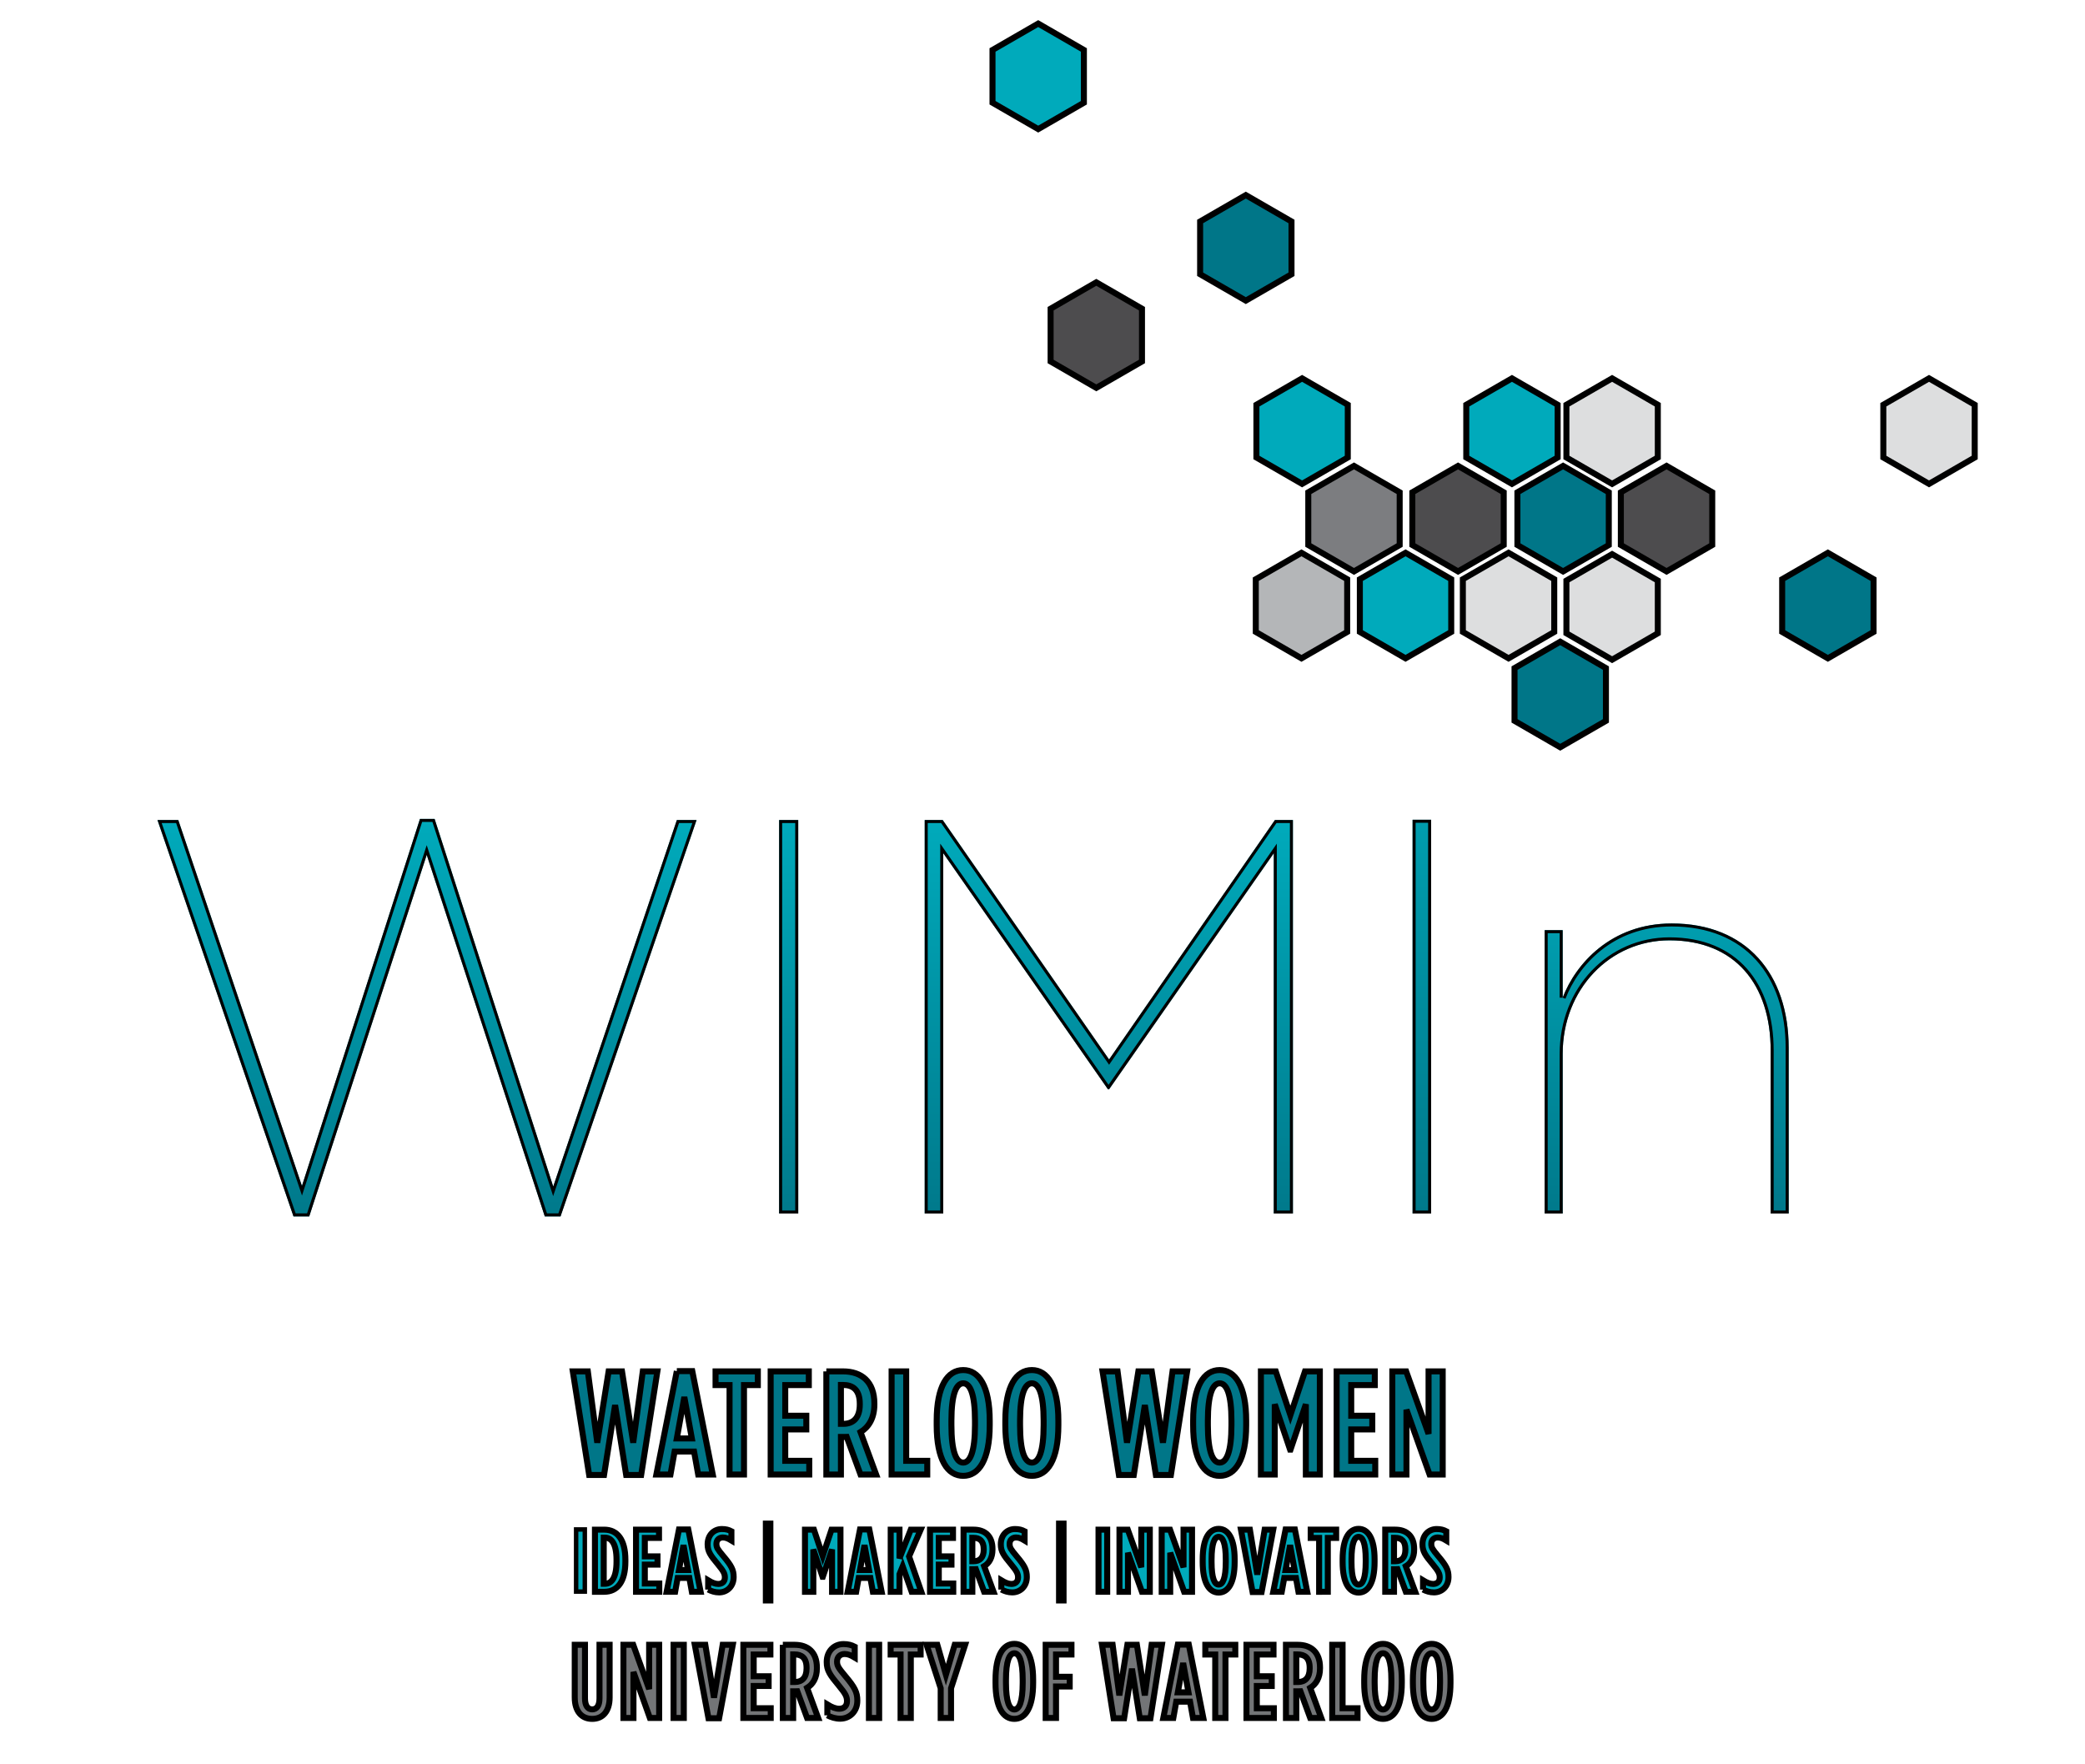 <?xml version="1.0" encoding="UTF-8" standalone="no"?>
<!-- Created with Inkscape (http://www.inkscape.org/) -->

<svg
   xmlns:dc="http://purl.org/dc/elements/1.1/"
   xmlns:cc="http://creativecommons.org/ns#"
   xmlns:rdf="http://www.w3.org/1999/02/22-rdf-syntax-ns#"
   xmlns:svg="http://www.w3.org/2000/svg"
   xmlns="http://www.w3.org/2000/svg"
   xmlns:sodipodi="http://sodipodi.sourceforge.net/DTD/sodipodi-0.dtd"
   xmlns:inkscape="http://www.inkscape.org/namespaces/inkscape"
   id="svg2"
   version="1.1"
   inkscape:version="0.48.4 r9939"
   width="585"
   height="495"
   xml:space="preserve"
   sodipodi:docname="wwimin_logo.svg"><defs
     id="defs6"><clipPath
       clipPathUnits="userSpaceOnUse"
       id="clipPath18"><path
         d="M 0,396 468,396 468,0 0,0 0,396 z"
         id="path20" /></clipPath><clipPath
       clipPathUnits="userSpaceOnUse"
       id="clipPath160"><path
         d="m 126.346,214.309 -19.668,-61.17 -20.607,60.98 -3.467,0 22.666,-66.039 2.625,0 19.576,60.234 19.674,-60.234 2.625,0 22.666,66.039 -3.281,0 -20.604,-61.075 -19.767,61.265 -2.438,0 z"
         id="path162" /></clipPath><linearGradient
       x1="0"
       y1="0"
       x2="1"
       y2="0"
       gradientUnits="userSpaceOnUse"
       gradientTransform="matrix(-3e-6,-69.305,-69.305,3e-6,127.52,213.845)"
       spreadMethod="pad"
       id="linearGradient168"><stop
         style="stop-opacity:1;stop-color:#00aabb"
         offset="0"
         id="stop170" /><stop
         style="stop-opacity:1;stop-color:#007688"
         offset="1"
         id="stop172" /></linearGradient><clipPath
       clipPathUnits="userSpaceOnUse"
       id="clipPath180"><path
         d="m 186.197,148.549 3.182,0 0,65.57 -3.182,0 0,-65.57 z"
         id="path182" /></clipPath><linearGradient
       x1="0"
       y1="0"
       x2="1"
       y2="0"
       gradientUnits="userSpaceOnUse"
       gradientTransform="matrix(-3e-6,-69.304,-69.304,3e-6,187.789,213.845)"
       spreadMethod="pad"
       id="linearGradient188"><stop
         style="stop-opacity:1;stop-color:#00aabb"
         offset="0"
         id="stop190" /><stop
         style="stop-opacity:1;stop-color:#007688"
         offset="1"
         id="stop192" /></linearGradient><clipPath
       clipPathUnits="userSpaceOnUse"
       id="clipPath200"><path
         d="m 268.811,214.119 -27.633,-39.904 -27.726,39.904 -2.996,0 0,-65.57 3.088,0 0,60.046 27.449,-39.343 0.185,0 27.451,39.343 0,-60.046 3.18,0 0,65.57 -2.998,0 z"
         id="path202" /></clipPath><linearGradient
       x1="0"
       y1="0"
       x2="1"
       y2="0"
       gradientUnits="userSpaceOnUse"
       gradientTransform="matrix(-3e-6,-69.304,-69.304,3e-6,241.132,213.845)"
       spreadMethod="pad"
       id="linearGradient208"><stop
         style="stop-opacity:1;stop-color:#00aabb"
         offset="0"
         id="stop210" /><stop
         style="stop-opacity:1;stop-color:#007688"
         offset="1"
         id="stop212" /></linearGradient><clipPath
       clipPathUnits="userSpaceOnUse"
       id="clipPath220"><path
         d="m 291.755,148.549 3.088,0 0,65.617 -3.088,0 0,-65.617 z"
         id="path222" /></clipPath><linearGradient
       x1="0"
       y1="0"
       x2="1"
       y2="0"
       gradientUnits="userSpaceOnUse"
       gradientTransform="matrix(-4.2e-6,-96.323,-96.323,4.2e-6,293.298,239.3)"
       spreadMethod="pad"
       id="linearGradient228"><stop
         style="stop-opacity:1;stop-color:#00aabb"
         offset="0"
         id="stop230" /><stop
         style="stop-opacity:1;stop-color:#007688"
         offset="1"
         id="stop232" /></linearGradient><clipPath
       clipPathUnits="userSpaceOnUse"
       id="clipPath240"><path
         d="m 316.762,184.522 0,11.241 -2.996,0 0,-47.214 2.996,0 0,26.604 c 0,10.771 7.869,18.921 17.801,18.921 l 0,0 c 10.959,0 16.861,-7.401 16.861,-18.359 l 0,0 0,-27.166 2.996,0 0,27.637 c 0,12.269 -7.025,20.698 -19.484,20.698 l 0,0 c -10.117,0 -16.016,-6.744 -18.174,-12.362"
         id="path242" /></clipPath><linearGradient
       x1="0"
       y1="0"
       x2="1"
       y2="0"
       gradientUnits="userSpaceOnUse"
       gradientTransform="matrix(-3e-6,-69.306,-69.306,3e-6,334.093,213.846)"
       spreadMethod="pad"
       id="linearGradient248"><stop
         style="stop-opacity:1;stop-color:#00aabb"
         offset="0"
         id="stop250" /><stop
         style="stop-opacity:1;stop-color:#007688"
         offset="1"
         id="stop252" /></linearGradient><clipPath
       clipPathUnits="userSpaceOnUse"
       id="clipPath260"><path
         d="M 0,396 468,396 468,0 0,0 0,396 z"
         id="path262" /></clipPath><filter
       inkscape:collect="always"
       id="filter4314"
       x="-199.542"
       width="400.084"
       y="-27.936"
       height="56.872"><feGaussianBlur
         inkscape:collect="always"
         stdDeviation="162.338"
         id="feGaussianBlur4316" /></filter><filter
       inkscape:collect="always"
       id="filter4318"
       x="-1.981"
       width="4.963"
       y="-7.531"
       height="16.062"><feGaussianBlur
         inkscape:collect="always"
         stdDeviation="120.474"
         id="feGaussianBlur4320" /></filter><filter
       inkscape:collect="always"
       id="filter4322"
       x="-3.219"
       width="7.437"
       y="-4.366"
       height="9.731"><feGaussianBlur
         inkscape:collect="always"
         stdDeviation="120.474"
         id="feGaussianBlur4324" /></filter><filter
       inkscape:collect="always"
       id="filter4326"
       x="-90.867"
       width="182.733"
       y="-4.41"
       height="9.819"><feGaussianBlur
         inkscape:collect="always"
         stdDeviation="120.474"
         id="feGaussianBlur4328" /></filter><filter
       inkscape:collect="always"
       id="filter4330"
       x="-4.713"
       width="10.425"
       y="-4.41"
       height="9.819"><feGaussianBlur
         inkscape:collect="always"
         stdDeviation="120.474"
         id="feGaussianBlur4332" /></filter><filter
       inkscape:collect="always"
       id="filter4334"
       x="-93.633"
       width="188.265"
       y="-4.406"
       height="9.813"><feGaussianBlur
         inkscape:collect="always"
         stdDeviation="120.474"
         id="feGaussianBlur4336" /></filter><filter
       inkscape:collect="always"
       id="filter4338"
       x="-7.112"
       width="15.224"
       y="-5.982"
       height="12.964"><feGaussianBlur
         inkscape:collect="always"
         stdDeviation="120.474"
         id="feGaussianBlur4340" /></filter><filter
       inkscape:collect="always"
       id="filter4342"
       x="-1.239"
       width="3.479"
       y="-1.024"
       height="3.047"><feGaussianBlur
         inkscape:collect="always"
         stdDeviation="120.474"
         id="feGaussianBlur4344" /></filter></defs><sodipodi:namedview
     pagecolor="#ffffff"
     bordercolor="#666666"
     borderopacity="1"
     objecttolerance="10"
     gridtolerance="10"
     guidetolerance="10"
     inkscape:pageopacity="0"
     inkscape:pageshadow="2"
     inkscape:window-width="1920"
     inkscape:window-height="1056"
     id="namedview4"
     showgrid="false"
     inkscape:zoom="1.9070707"
     inkscape:cx="272.57492"
     inkscape:cy="196.66485"
     inkscape:window-x="0"
     inkscape:window-y="24"
     inkscape:window-maximized="1"
     inkscape:current-layer="g10" /><g
     id="g10"
     inkscape:groupmode="layer"
     inkscape:label="C008757-WaterlooWimin-COL"
     transform="matrix(1.25,0,0,-1.25,0,495)"><path
       d="m 129.315,52.717 1.953,0 0,-13.947 -1.953,0 0,13.947 z"
       style="fill:#00aabb;fill-opacity:1;fill-rule:nonzero;stroke:#000000;stroke-opacity:1;filter:url(#filter4314)"
       id="path12"
       inkscape:connector-curvature="0" /><g
       id="g14"
       transform="matrix(1.347,0,0,1.347,-75.922,-76.474)"
       style="stroke:#000000;stroke-opacity:1;filter:url(#filter4318)"><g
         id="g16"
         clip-path="url(#clipPath18)"
         style="stroke:#000000;stroke-opacity:1"><g
           id="g22"
           transform="translate(157.19,86.856)"
           style="stroke:#000000;stroke-opacity:1"><path
             d="m 0,0 c 1.064,0 1.907,0.99 1.907,3.682 l 0,0.325 c 0,2.69 -0.857,3.681 -1.922,3.681 l -0.207,0 L -0.222,0 0,0 z m -1.686,9.019 1.553,0 c 2.188,0 3.519,-1.686 3.519,-5.012 l 0,-0.325 c 0,-3.328 -1.331,-5.013 -3.519,-5.013 l -1.553,0 0,10.35 z"
             style="fill:#00aabb;fill-opacity:1;fill-rule:nonzero;stroke:#000000;stroke-opacity:1"
             id="path24"
             inkscape:connector-curvature="0" /></g><g
           id="g26"
           transform="translate(162.35,95.875)"
           style="stroke:#000000;stroke-opacity:1"><path
             d="m 0,0 3.83,0 0,-1.375 -2.366,0 0,-3.075 2.114,0 0,-1.375 -2.114,0 0,-3.15 2.41,0 0,-1.375 L 0,-10.35 0,0 z"
             style="fill:#00aabb;fill-opacity:1;fill-rule:nonzero;stroke:#000000;stroke-opacity:1"
             id="path28"
             inkscape:connector-curvature="0" /></g><g
           id="g30"
           transform="translate(171.015,89.147)"
           style="stroke:#000000;stroke-opacity:1"><path
             d="M 0,0 -0.754,4.155 -1.508,0 0,0 z m -1.508,6.758 1.552,0 2.056,-10.38 -1.464,0 -0.414,2.307 -1.952,0 -0.414,-2.307 -1.419,0 2.055,10.38 z"
             style="fill:#00aabb;fill-opacity:1;fill-rule:nonzero;stroke:#000000;stroke-opacity:1"
             id="path32"
             inkscape:connector-curvature="0" /></g><g
           id="g34"
           transform="translate(174.372,85.895)"
           style="stroke:#000000;stroke-opacity:1"><path
             d="M 0,0 0,1.537 C 0.65,1.138 1.183,0.931 1.686,0.931 c 0.621,0 1.094,0.355 1.094,1.064 l 0,0.03 c 0,0.591 -0.193,1.02 -1.139,2.159 -1.271,1.523 -1.73,2.173 -1.73,3.341 l 0,0.03 c 0,1.523 1.035,2.528 2.366,2.528 0.695,0 1.139,-0.133 1.597,-0.369 l 0,-1.538 C 3.312,8.517 2.913,8.679 2.439,8.679 c -0.591,0 -1.064,-0.4 -1.064,-1.05 l 0,-0.029 c 0,-0.578 0.192,-0.888 1.139,-2.011 1.375,-1.627 1.73,-2.321 1.73,-3.49 l 0,-0.03 C 4.244,0.547 3.164,-0.474 1.819,-0.474 1.139,-0.474 0.547,-0.281 0,0"
             style="fill:#00aabb;fill-opacity:1;fill-rule:nonzero;stroke:#000000;stroke-opacity:1"
             id="path36"
             inkscape:connector-curvature="0" /></g><path
           d="m 183.983,96.881 0.754,0 0,-12.805 -0.754,0 0,12.805 z"
           style="fill:#00aabb;fill-opacity:1;fill-rule:nonzero;stroke:#000000;stroke-opacity:1"
           id="path38"
           inkscape:connector-curvature="0" /><g
           id="g40"
           transform="translate(190.504,95.875)"
           style="stroke:#000000;stroke-opacity:1"><path
             d="M 0,0 1.493,0 2.957,-4.391 4.421,0 l 1.493,0 0,-10.35 -1.404,0 0,7.053 -1.538,-4.554 -0.044,0 -1.538,4.554 0,-7.053 -1.39,0 L 0,0 z"
             style="fill:#00aabb;fill-opacity:1;fill-rule:nonzero;stroke:#000000;stroke-opacity:1"
             id="path42"
             inkscape:connector-curvature="0" /></g><g
           id="g44"
           transform="translate(201.18,89.147)"
           style="stroke:#000000;stroke-opacity:1"><path
             d="M 0,0 -0.754,4.155 -1.508,0 0,0 z m -1.508,6.758 1.552,0 2.056,-10.38 -1.464,0 -0.414,2.307 -1.952,0 -0.414,-2.307 -1.419,0 2.055,10.38 z"
             style="fill:#00aabb;fill-opacity:1;fill-rule:nonzero;stroke:#000000;stroke-opacity:1"
             id="path46"
             inkscape:connector-curvature="0" /></g><g
           id="g48"
           transform="translate(204.788,95.875)"
           style="stroke:#000000;stroke-opacity:1"><path
             d="m 0,0 1.464,0 0,-4.79 1.877,4.79 1.657,0 -1.937,-4.465 2.04,-5.885 -1.612,0 -1.493,4.229 -0.532,-1.301 0,-2.928 L 0,-10.35 0,0 z"
             style="fill:#00aabb;fill-opacity:1;fill-rule:nonzero;stroke:#000000;stroke-opacity:1"
             id="path50"
             inkscape:connector-curvature="0" /></g><g
           id="g52"
           transform="translate(211.339,95.875)"
           style="stroke:#000000;stroke-opacity:1"><path
             d="m 0,0 3.83,0 0,-1.375 -2.366,0 0,-3.075 2.114,0 0,-1.375 -2.114,0 0,-3.15 2.41,0 0,-1.375 L 0,-10.35 0,0 z"
             style="fill:#00aabb;fill-opacity:1;fill-rule:nonzero;stroke:#000000;stroke-opacity:1"
             id="path54"
             inkscape:connector-curvature="0" /></g><g
           id="g56"
           transform="translate(218.643,90.611)"
           style="stroke:#000000;stroke-opacity:1"><path
             d="m 0,0 c 0.976,0 1.642,0.592 1.642,1.923 l 0,0.089 c 0,1.419 -0.71,1.892 -1.686,1.892 l -0.207,0 L -0.251,0 0,0 z m -1.715,5.264 1.686,0 c 1.833,0 3.134,-1.02 3.134,-3.223 l 0,-0.104 c 0,-1.375 -0.576,-2.277 -1.39,-2.765 l 1.568,-4.258 -1.568,0 -1.389,3.785 c -0.059,0 -0.134,-0.014 -0.193,-0.014 l -0.384,0 0,-3.771 -1.464,0 0,10.35 z"
             style="fill:#00aabb;fill-opacity:1;fill-rule:nonzero;stroke:#000000;stroke-opacity:1"
             id="path58"
             inkscape:connector-curvature="0" /></g><g
           id="g60"
           transform="translate(223.227,85.895)"
           style="stroke:#000000;stroke-opacity:1"><path
             d="M 0,0 0,1.537 C 0.65,1.138 1.183,0.931 1.686,0.931 c 0.621,0 1.094,0.355 1.094,1.064 l 0,0.03 c 0,0.591 -0.193,1.02 -1.139,2.159 -1.271,1.523 -1.73,2.173 -1.73,3.341 l 0,0.03 c 0,1.523 1.035,2.528 2.366,2.528 0.695,0 1.139,-0.133 1.597,-0.369 l 0,-1.538 C 3.312,8.517 2.913,8.679 2.439,8.679 c -0.591,0 -1.064,-0.4 -1.064,-1.05 l 0,-0.029 c 0,-0.578 0.192,-0.888 1.139,-2.011 1.375,-1.627 1.73,-2.321 1.73,-3.49 l 0,-0.03 C 4.244,0.547 3.164,-0.474 1.819,-0.474 1.139,-0.474 0.547,-0.281 0,0"
             style="fill:#00aabb;fill-opacity:1;fill-rule:nonzero;stroke:#000000;stroke-opacity:1"
             id="path62"
             inkscape:connector-curvature="0" /></g><path
           d="m 232.838,96.881 0.754,0 0,-12.805 -0.754,0 0,12.805 z"
           style="fill:#00aabb;fill-opacity:1;fill-rule:nonzero;stroke:#000000;stroke-opacity:1"
           id="path64"
           inkscape:connector-curvature="0" /><path
           d="m 239.418,95.875 1.449,0 0,-10.35 -1.449,0 0,10.35 z"
           style="fill:#00aabb;fill-opacity:1;fill-rule:nonzero;stroke:#000000;stroke-opacity:1"
           id="path66"
           inkscape:connector-curvature="0" /><g
           id="g68"
           transform="translate(242.908,95.875)"
           style="stroke:#000000;stroke-opacity:1"><path
             d="m 0,0 1.39,0 2.247,-6.269 0,6.269 1.42,0 0,-10.35 -1.317,0 -2.321,6.506 0,-6.506 L 0,-10.35 0,0 z"
             style="fill:#00aabb;fill-opacity:1;fill-rule:nonzero;stroke:#000000;stroke-opacity:1"
             id="path70"
             inkscape:connector-curvature="0" /></g><g
           id="g72"
           transform="translate(249.946,95.875)"
           style="stroke:#000000;stroke-opacity:1"><path
             d="m 0,0 1.39,0 2.248,-6.269 0,6.269 1.419,0 0,-10.35 -1.317,0 -2.321,6.506 0,-6.506 L 0,-10.35 0,0 z"
             style="fill:#00aabb;fill-opacity:1;fill-rule:nonzero;stroke:#000000;stroke-opacity:1"
             id="path74"
             inkscape:connector-curvature="0" /></g><g
           id="g76"
           transform="translate(260.623,90.478)"
           style="stroke:#000000;stroke-opacity:1"><path
             d="m 0,0 0,0.443 c 0,2.677 -0.488,3.756 -1.184,3.756 -0.694,0 -1.182,-1.079 -1.182,-3.756 l 0,-0.443 c 0,-2.676 0.488,-3.756 1.182,-3.756 C -0.488,-3.756 0,-2.676 0,0 m -3.845,0 0,0.443 c 0,3.491 1.094,5.087 2.661,5.087 1.568,0 2.663,-1.596 2.663,-5.087 L 1.479,0 c 0,-3.489 -1.095,-5.086 -2.663,-5.086 -1.567,0 -2.661,1.597 -2.661,5.086"
             style="fill:#00aabb;fill-opacity:1;fill-rule:nonzero;stroke:#000000;stroke-opacity:1"
             id="path78"
             inkscape:connector-curvature="0" /></g><g
           id="g80"
           transform="translate(263.151,95.875)"
           style="stroke:#000000;stroke-opacity:1"><path
             d="M 0,0 1.493,0 2.721,-7.481 3.948,0 5.382,0 3.445,-10.394 l -1.508,0 L 0,0 z"
             style="fill:#00aabb;fill-opacity:1;fill-rule:nonzero;stroke:#000000;stroke-opacity:1"
             id="path82"
             inkscape:connector-curvature="0" /></g><g
           id="g84"
           transform="translate(272.097,89.147)"
           style="stroke:#000000;stroke-opacity:1"><path
             d="M 0,0 -0.754,4.155 -1.508,0 0,0 z m -1.508,6.758 1.553,0 2.055,-10.38 -1.464,0 -0.414,2.307 -1.951,0 -0.415,-2.307 -1.419,0 2.055,10.38 z"
             style="fill:#00aabb;fill-opacity:1;fill-rule:nonzero;stroke:#000000;stroke-opacity:1"
             id="path86"
             inkscape:connector-curvature="0" /></g><g
           id="g88"
           transform="translate(276.178,94.5)"
           style="stroke:#000000;stroke-opacity:1"><path
             d="m 0,0 -1.404,0 0,1.375 4.243,0 0,-1.375 -1.39,0 0,-8.975 L 0,-8.975 0,0 z"
             style="fill:#00aabb;fill-opacity:1;fill-rule:nonzero;stroke:#000000;stroke-opacity:1"
             id="path90"
             inkscape:connector-curvature="0" /></g><g
           id="g92"
           transform="translate(283.941,90.478)"
           style="stroke:#000000;stroke-opacity:1"><path
             d="m 0,0 0,0.443 c 0,2.677 -0.488,3.756 -1.184,3.756 -0.694,0 -1.182,-1.079 -1.182,-3.756 l 0,-0.443 c 0,-2.676 0.488,-3.756 1.182,-3.756 C -0.488,-3.756 0,-2.676 0,0 m -3.845,0 0,0.443 c 0,3.491 1.094,5.087 2.661,5.087 1.568,0 2.663,-1.596 2.663,-5.087 L 1.479,0 c 0,-3.489 -1.095,-5.086 -2.663,-5.086 -1.567,0 -2.661,1.597 -2.661,5.086"
             style="fill:#00aabb;fill-opacity:1;fill-rule:nonzero;stroke:#000000;stroke-opacity:1"
             id="path94"
             inkscape:connector-curvature="0" /></g><g
           id="g96"
           transform="translate(288.909,90.611)"
           style="stroke:#000000;stroke-opacity:1"><path
             d="m 0,0 c 0.976,0 1.642,0.592 1.642,1.923 l 0,0.089 c 0,1.419 -0.71,1.892 -1.686,1.892 l -0.207,0 L -0.251,0 0,0 z m -1.715,5.264 1.686,0 c 1.833,0 3.134,-1.02 3.134,-3.223 l 0,-0.104 c 0,-1.375 -0.577,-2.277 -1.389,-2.765 l 1.566,-4.258 -1.566,0 -1.391,3.785 c -0.058,0 -0.133,-0.014 -0.192,-0.014 l -0.384,0 0,-3.771 -1.464,0 0,10.35 z"
             style="fill:#00aabb;fill-opacity:1;fill-rule:nonzero;stroke:#000000;stroke-opacity:1"
             id="path98"
             inkscape:connector-curvature="0" /></g><g
           id="g100"
           transform="translate(293.494,85.895)"
           style="stroke:#000000;stroke-opacity:1"><path
             d="M 0,0 0,1.537 C 0.65,1.138 1.183,0.931 1.686,0.931 c 0.62,0 1.093,0.355 1.093,1.064 l 0,0.03 c 0,0.591 -0.192,1.02 -1.138,2.159 -1.272,1.523 -1.73,2.173 -1.73,3.341 l 0,0.03 c 0,1.523 1.035,2.528 2.365,2.528 0.696,0 1.139,-0.133 1.597,-0.369 l 0,-1.538 C 3.312,8.517 2.912,8.679 2.439,8.679 c -0.591,0 -1.064,-0.4 -1.064,-1.05 l 0,-0.029 c 0,-0.578 0.191,-0.888 1.138,-2.011 1.376,-1.627 1.73,-2.321 1.73,-3.49 l 0,-0.03 C 4.243,0.547 3.164,-0.474 1.818,-0.474 1.138,-0.474 0.547,-0.281 0,0"
             style="fill:#00aabb;fill-opacity:1;fill-rule:nonzero;stroke:#000000;stroke-opacity:1"
             id="path102"
             inkscape:connector-curvature="0" /></g><g
           id="g104"
           transform="translate(151.815,122.248)"
           style="stroke:#000000;stroke-opacity:1"><path
             d="M 0,0 2.504,0 4.076,-11.883 5.966,0 8.2,0 10.066,-11.883 11.662,0 l 2.431,0 -2.701,-17.259 -2.504,0 -1.842,11.637 -1.841,-11.637 -2.48,0 L 0,0 z"
             style="fill:#007688;fill-opacity:1;fill-rule:nonzero;stroke:#000000;stroke-opacity:1"
             id="path106"
             inkscape:connector-curvature="0" /></g><g
           id="g108"
           transform="translate(171.651,111.077)"
           style="stroke:#000000;stroke-opacity:1"><path
             d="M 0,0 -1.252,6.899 -2.504,0 0,0 z m -2.504,11.221 2.578,0 3.412,-17.236 -2.43,0 -0.687,3.83 -3.242,0 -0.687,-3.83 -2.357,0 3.413,17.236 z"
             style="fill:#007688;fill-opacity:1;fill-rule:nonzero;stroke:#000000;stroke-opacity:1"
             id="path110"
             inkscape:connector-curvature="0" /></g><g
           id="g112"
           transform="translate(177.935,119.965)"
           style="stroke:#000000;stroke-opacity:1"><path
             d="m 0,0 -2.333,0 0,2.283 7.047,0 0,-2.283 -2.308,0 0,-14.902 -2.406,0 L 0,0 z"
             style="fill:#007688;fill-opacity:1;fill-rule:nonzero;stroke:#000000;stroke-opacity:1"
             id="path114"
             inkscape:connector-curvature="0" /></g><g
           id="g116"
           transform="translate(184.784,122.248)"
           style="stroke:#000000;stroke-opacity:1"><path
             d="m 0,0 6.359,0 0,-2.283 -3.928,0 0,-5.107 3.51,0 0,-2.283 -3.51,0 0,-5.229 4.001,0 0,-2.284 -6.432,0 L 0,0 z"
             style="fill:#007688;fill-opacity:1;fill-rule:nonzero;stroke:#000000;stroke-opacity:1"
             id="path118"
             inkscape:connector-curvature="0" /></g><g
           id="g120"
           transform="translate(196.91,113.508)"
           style="stroke:#000000;stroke-opacity:1"><path
             d="m 0,0 c 1.621,0 2.726,0.982 2.726,3.192 l 0,0.148 c 0,2.356 -1.179,3.142 -2.799,3.142 l -0.344,0 L -0.417,0 0,0 z m -2.848,8.74 2.799,0 c 3.045,0 5.205,-1.693 5.205,-5.351 l 0,-0.172 c 0,-2.283 -0.957,-3.781 -2.308,-4.592 l 2.603,-7.07 -2.603,0 -2.307,6.285 c -0.099,0 -0.222,-0.025 -0.32,-0.025 l -0.638,0 0,-6.26 -2.431,0 0,17.185 z"
             style="fill:#007688;fill-opacity:1;fill-rule:nonzero;stroke:#000000;stroke-opacity:1"
             id="path122"
             inkscape:connector-curvature="0" /></g><g
           id="g124"
           transform="translate(204.938,122.248)"
           style="stroke:#000000;stroke-opacity:1"><path
             d="m 0,0 2.431,0 0,-14.902 3.51,0 0,-2.284 -5.941,0 L 0,0 z"
             style="fill:#007688;fill-opacity:1;fill-rule:nonzero;stroke:#000000;stroke-opacity:1"
             id="path126"
             inkscape:connector-curvature="0" /></g><g
           id="g128"
           transform="translate(218.833,113.287)"
           style="stroke:#000000;stroke-opacity:1"><path
             d="m 0,0 0,0.736 c 0,4.445 -0.81,6.237 -1.964,6.237 -1.154,0 -1.964,-1.792 -1.964,-6.237 l 0,-0.736 c 0,-4.443 0.81,-6.236 1.964,-6.236 C -0.81,-6.236 0,-4.443 0,0 m -6.383,0 0,0.736 c 0,5.795 1.817,8.447 4.419,8.447 2.602,0 4.419,-2.652 4.419,-8.447 L 2.455,0 c 0,-5.794 -1.817,-8.445 -4.419,-8.445 -2.602,0 -4.419,2.651 -4.419,8.445"
             style="fill:#007688;fill-opacity:1;fill-rule:nonzero;stroke:#000000;stroke-opacity:1"
             id="path130"
             inkscape:connector-curvature="0" /></g><g
           id="g132"
           transform="translate(230.272,113.287)"
           style="stroke:#000000;stroke-opacity:1"><path
             d="m 0,0 0,0.736 c 0,4.445 -0.811,6.237 -1.964,6.237 -1.154,0 -1.964,-1.792 -1.964,-6.237 l 0,-0.736 c 0,-4.443 0.81,-6.236 1.964,-6.236 C -0.811,-6.236 0,-4.443 0,0 m -6.383,0 0,0.736 c 0,5.795 1.817,8.447 4.419,8.447 2.603,0 4.419,-2.652 4.419,-8.447 L 2.455,0 c 0,-5.794 -1.816,-8.445 -4.419,-8.445 -2.602,0 -4.419,2.651 -4.419,8.445"
             style="fill:#007688;fill-opacity:1;fill-rule:nonzero;stroke:#000000;stroke-opacity:1"
             id="path134"
             inkscape:connector-curvature="0" /></g><g
           id="g136"
           transform="translate(240.09,122.248)"
           style="stroke:#000000;stroke-opacity:1"><path
             d="M 0,0 2.504,0 4.075,-11.883 5.966,0 8.2,0 10.065,-11.883 11.661,0 l 2.431,0 -2.7,-17.259 -2.505,0 -1.841,11.637 -1.842,-11.637 -2.479,0 L 0,0 z"
             style="fill:#007688;fill-opacity:1;fill-rule:nonzero;stroke:#000000;stroke-opacity:1"
             id="path138"
             inkscape:connector-curvature="0" /></g><g
           id="g140"
           transform="translate(261.57,113.287)"
           style="stroke:#000000;stroke-opacity:1"><path
             d="m 0,0 0,0.736 c 0,4.445 -0.811,6.237 -1.965,6.237 -1.153,0 -1.964,-1.792 -1.964,-6.237 l 0,-0.736 c 0,-4.443 0.811,-6.236 1.964,-6.236 C -0.811,-6.236 0,-4.443 0,0 m -6.384,0 0,0.736 c 0,5.795 1.817,8.447 4.419,8.447 2.603,0 4.42,-2.652 4.42,-8.447 L 2.455,0 c 0,-5.794 -1.817,-8.445 -4.42,-8.445 -2.602,0 -4.419,2.651 -4.419,8.445"
             style="fill:#007688;fill-opacity:1;fill-rule:nonzero;stroke:#000000;stroke-opacity:1"
             id="path142"
             inkscape:connector-curvature="0" /></g><g
           id="g144"
           transform="translate(266.478,122.248)"
           style="stroke:#000000;stroke-opacity:1"><path
             d="M 0,0 2.479,0 4.91,-7.291 7.341,0 9.82,0 l 0,-17.186 -2.332,0 0,11.711 -2.553,-7.561 -0.074,0 -2.553,7.561 0,-11.711 -2.308,0 L 0,0 z"
             style="fill:#007688;fill-opacity:1;fill-rule:nonzero;stroke:#000000;stroke-opacity:1"
             id="path146"
             inkscape:connector-curvature="0" /></g><g
           id="g148"
           transform="translate(279.097,122.248)"
           style="stroke:#000000;stroke-opacity:1"><path
             d="m 0,0 6.358,0 0,-2.283 -3.927,0 0,-5.107 3.51,0 0,-2.283 -3.51,0 0,-5.229 4.002,0 0,-2.284 -6.433,0 L 0,0 z"
             style="fill:#007688;fill-opacity:1;fill-rule:nonzero;stroke:#000000;stroke-opacity:1"
             id="path150"
             inkscape:connector-curvature="0" /></g><g
           id="g152"
           transform="translate(288.376,122.248)"
           style="stroke:#000000;stroke-opacity:1"><path
             d="M 0,0 2.308,0 6.04,-10.409 6.04,0 l 2.356,0 0,-17.186 -2.185,0 -3.855,10.803 0,-10.803 -2.356,0 L 0,0 z"
             style="fill:#007688;fill-opacity:1;fill-rule:nonzero;stroke:#000000;stroke-opacity:1"
             id="path154"
             inkscape:connector-curvature="0" /></g></g></g><g
       id="g156"
       transform="matrix(1.347,0,0,1.347,-75.922,-76.474)"
       style="stroke:#000000;stroke-opacity:1;filter:url(#filter4322)"><g
         id="g158"
         clip-path="url(#clipPath160)"
         style="stroke:#000000;stroke-opacity:1"><g
           id="g164"
           style="stroke:#000000;stroke-opacity:1"><g
             id="g166"
             style="stroke:#000000;stroke-opacity:1"><path
               d="m 126.346,214.309 -19.668,-61.17 -20.607,60.98 -3.467,0 22.666,-66.039 2.625,0 19.576,60.234 19.674,-60.234 2.625,0 22.666,66.039 -3.281,0 -20.604,-61.075 -19.767,61.265 -2.438,0 z"
               style="fill:url(#linearGradient168);stroke:#000000;stroke-opacity:1"
               id="path174"
               inkscape:connector-curvature="0" /></g></g></g></g><g
       id="g176"
       transform="matrix(1.347,0,0,1.347,-75.922,-76.474)"
       style="stroke:#000000;stroke-opacity:1;filter:url(#filter4326)"><g
         id="g178"
         clip-path="url(#clipPath180)"
         style="stroke:#000000;stroke-opacity:1"><g
           id="g184"
           style="stroke:#000000;stroke-opacity:1"><g
             id="g186"
             style="stroke:#000000;stroke-opacity:1"><path
               d="m 186.197,148.549 3.182,0 0,65.57 -3.182,0 0,-65.57 z"
               style="fill:url(#linearGradient188);stroke:#000000;stroke-opacity:1"
               id="path194"
               inkscape:connector-curvature="0" /></g></g></g></g><g
       id="g196"
       transform="matrix(1.347,0,0,1.347,-75.922,-76.474)"
       style="stroke:#000000;stroke-opacity:1;filter:url(#filter4330)"><g
         id="g198"
         clip-path="url(#clipPath200)"
         style="stroke:#000000;stroke-opacity:1"><g
           id="g204"
           style="stroke:#000000;stroke-opacity:1"><g
             id="g206"
             style="stroke:#000000;stroke-opacity:1"><path
               d="m 268.811,214.119 -27.633,-39.904 -27.726,39.904 -2.996,0 0,-65.57 3.088,0 0,60.046 27.449,-39.343 0.185,0 27.451,39.343 0,-60.046 3.18,0 0,65.57 -2.998,0 z"
               style="fill:url(#linearGradient208);stroke:#000000;stroke-opacity:1"
               id="path214"
               inkscape:connector-curvature="0" /></g></g></g></g><g
       id="g216"
       transform="matrix(1.347,0,0,1.347,-75.922,-76.474)"
       style="stroke:#000000;stroke-opacity:1;filter:url(#filter4334)"><g
         id="g218"
         clip-path="url(#clipPath220)"
         style="stroke:#000000;stroke-opacity:1"><g
           id="g224"
           style="stroke:#000000;stroke-opacity:1"><g
             id="g226"
             style="stroke:#000000;stroke-opacity:1"><path
               d="m 291.755,148.549 3.088,0 0,65.617 -3.088,0 0,-65.617 z"
               style="fill:url(#linearGradient228);stroke:#000000;stroke-opacity:1"
               id="path234"
               inkscape:connector-curvature="0" /></g></g></g></g><g
       id="g236"
       transform="matrix(1.347,0,0,1.347,-75.922,-76.474)"
       style="stroke:#000000;stroke-opacity:1;filter:url(#filter4338)"><g
         id="g238"
         clip-path="url(#clipPath240)"
         style="stroke:#000000;stroke-opacity:1"><g
           id="g244"
           style="stroke:#000000;stroke-opacity:1"><g
             id="g246"
             style="stroke:#000000;stroke-opacity:1"><path
               d="m 316.762,184.522 0,11.241 -2.996,0 0,-47.214 2.996,0 0,26.604 c 0,10.771 7.869,18.921 17.801,18.921 l 0,0 c 10.959,0 16.861,-7.401 16.861,-18.359 l 0,0 0,-27.166 2.996,0 0,27.637 c 0,12.269 -7.025,20.698 -19.484,20.698 l 0,0 c -10.117,0 -16.016,-6.744 -18.174,-12.362"
               style="fill:url(#linearGradient248);stroke:#000000;stroke-opacity:1"
               id="path254"
               inkscape:connector-curvature="0" /></g></g></g></g><g
       id="g256"
       transform="matrix(1.347,0,0,1.347,-75.922,-76.474)"
       style="stroke:#000000;stroke-opacity:1;filter:url(#filter4342)"><g
         id="g258"
         clip-path="url(#clipPath260)"
         style="stroke:#000000;stroke-opacity:1"><g
           id="g264"
           transform="translate(152.137,67.931)"
           style="stroke:#000000;stroke-opacity:1"><path
             d="m 0,0 0,8.758 1.707,0 0,-8.914 c 0,-1.272 0.487,-1.846 1.201,-1.846 0.731,0 1.218,0.574 1.218,1.846 l 0,8.914 1.689,0 0,-8.758 C 5.815,-2.402 4.614,-3.586 2.908,-3.586 1.202,-3.586 0,-2.402 0,0"
             style="fill:#737577;fill-opacity:1;fill-rule:nonzero;stroke:#000000;stroke-opacity:1"
             id="path266"
             inkscape:connector-curvature="0" /></g><g
           id="g268"
           transform="translate(160.25,76.689)"
           style="stroke:#000000;stroke-opacity:1"><path
             d="m 0,0 1.636,0 2.647,-7.382 0,7.382 1.671,0 0,-12.188 -1.549,0 -2.734,7.661 0,-7.661 -1.671,0 L 0,0 z"
             style="fill:#737577;fill-opacity:1;fill-rule:nonzero;stroke:#000000;stroke-opacity:1"
             id="path270"
             inkscape:connector-curvature="0" /></g><path
           d="m 168.605,76.688 1.706,0 0,-12.188 -1.706,0 0,12.188 z"
           style="fill:#737577;fill-opacity:1;fill-rule:nonzero;stroke:#000000;stroke-opacity:1"
           id="path272"
           inkscape:connector-curvature="0" /><g
           id="g274"
           transform="translate(172.139,76.689)"
           style="stroke:#000000;stroke-opacity:1"><path
             d="M 0,0 1.758,0 3.204,-8.81 4.648,0 l 1.689,0 -2.28,-12.239 -1.776,0 L 0,0 z"
             style="fill:#737577;fill-opacity:1;fill-rule:nonzero;stroke:#000000;stroke-opacity:1"
             id="path276"
             inkscape:connector-curvature="0" /></g><g
           id="g278"
           transform="translate(180.234,76.689)"
           style="stroke:#000000;stroke-opacity:1"><path
             d="m 0,0 4.509,0 0,-1.619 -2.785,0 0,-3.622 2.489,0 0,-1.619 -2.489,0 0,-3.708 2.837,0 0,-1.62 -4.561,0 L 0,0 z"
             style="fill:#737577;fill-opacity:1;fill-rule:nonzero;stroke:#000000;stroke-opacity:1"
             id="path280"
             inkscape:connector-curvature="0" /></g><g
           id="g282"
           transform="translate(188.833,70.49)"
           style="stroke:#000000;stroke-opacity:1"><path
             d="m 0,0 c 1.149,0 1.933,0.696 1.933,2.264 l 0,0.103 c 0,1.672 -0.836,2.229 -1.985,2.229 l -0.244,0 L -0.296,0 0,0 z m -2.02,6.198 1.985,0 c 2.159,0 3.691,-1.201 3.691,-3.796 l 0,-0.122 C 3.656,0.661 2.977,-0.4 2.02,-0.975 l 1.845,-5.014 -1.845,0 -1.637,4.457 c -0.07,0 -0.157,-0.018 -0.226,-0.018 l -0.453,0 0,-4.439 -1.724,0 0,12.187 z"
             style="fill:#737577;fill-opacity:1;fill-rule:nonzero;stroke:#000000;stroke-opacity:1"
             id="path284"
             inkscape:connector-curvature="0" /></g><g
           id="g286"
           transform="translate(194.23,64.936)"
           style="stroke:#000000;stroke-opacity:1"><path
             d="M 0,0 0,1.811 C 0.766,1.34 1.393,1.097 1.985,1.097 c 0.731,0 1.288,0.418 1.288,1.254 l 0,0.034 c 0,0.696 -0.226,1.201 -1.34,2.542 -1.497,1.793 -2.037,2.559 -2.037,3.934 l 0,0.035 c 0,1.793 1.218,2.977 2.785,2.977 0.819,0 1.341,-0.156 1.881,-0.435 l 0,-1.81 C 3.9,10.028 3.43,10.22 2.873,10.22 2.176,10.22 1.619,9.749 1.619,8.983 l 0,-0.035 C 1.619,8.27 1.846,7.904 2.96,6.581 4.579,4.666 4.997,3.848 4.997,2.472 l 0,-0.034 C 4.997,0.644 3.726,-0.558 2.142,-0.558 1.341,-0.558 0.645,-0.331 0,0"
             style="fill:#737577;fill-opacity:1;fill-rule:nonzero;stroke:#000000;stroke-opacity:1"
             id="path288"
             inkscape:connector-curvature="0" /></g><path
           d="m 201.158,76.688 1.706,0 0,-12.188 -1.706,0 0,12.188 z"
           style="fill:#737577;fill-opacity:1;fill-rule:nonzero;stroke:#000000;stroke-opacity:1"
           id="path290"
           inkscape:connector-curvature="0" /><g
           id="g292"
           transform="translate(206.433,75.069)"
           style="stroke:#000000;stroke-opacity:1"><path
             d="m 0,0 -1.654,0 0,1.619 4.997,0 0,-1.619 -1.637,0 0,-10.568 -1.706,0 L 0,0 z"
             style="fill:#737577;fill-opacity:1;fill-rule:nonzero;stroke:#000000;stroke-opacity:1"
             id="path294"
             inkscape:connector-curvature="0" /></g><g
           id="g296"
           transform="translate(213.118,69.445)"
           style="stroke:#000000;stroke-opacity:1"><path
             d="m 0,0 -2.351,7.243 1.794,0 1.428,-4.979 1.462,4.979 1.741,0 L 1.724,0 1.724,-4.944 0,-4.944 0,0 z"
             style="fill:#737577;fill-opacity:1;fill-rule:nonzero;stroke:#000000;stroke-opacity:1"
             id="path298"
             inkscape:connector-curvature="0" /></g><g
           id="g300"
           transform="translate(226.783,70.333)"
           style="stroke:#000000;stroke-opacity:1"><path
             d="m 0,0 0,0.522 c 0,3.152 -0.575,4.423 -1.393,4.423 -0.818,0 -1.393,-1.271 -1.393,-4.423 l 0,-0.522 c 0,-3.15 0.575,-4.422 1.393,-4.422 C -0.575,-4.422 0,-3.15 0,0 m -4.527,0 0,0.522 c 0,4.11 1.289,5.99 3.134,5.99 1.846,0 3.134,-1.88 3.134,-5.99 L 1.741,0 c 0,-4.108 -1.288,-5.988 -3.134,-5.988 -1.845,0 -3.134,1.88 -3.134,5.988"
             style="fill:#737577;fill-opacity:1;fill-rule:nonzero;stroke:#000000;stroke-opacity:1"
             id="path302"
             inkscape:connector-curvature="0" /></g><g
           id="g304"
           transform="translate(230.612,76.689)"
           style="stroke:#000000;stroke-opacity:1"><path
             d="m 0,0 4.3,0 0,-1.619 -2.576,0 0,-3.709 2.28,0 0,-1.619 -2.28,0 0,-5.241 -1.724,0 L 0,0 z"
             style="fill:#737577;fill-opacity:1;fill-rule:nonzero;stroke:#000000;stroke-opacity:1"
             id="path306"
             inkscape:connector-curvature="0" /></g><g
           id="g308"
           transform="translate(239.995,76.689)"
           style="stroke:#000000;stroke-opacity:1"><path
             d="M 0,0 1.776,0 2.891,-8.427 4.23,0 5.815,0 7.139,-8.427 8.27,0 9.993,0 8.078,-12.239 l -1.775,0 -1.306,8.252 -1.306,-8.252 -1.758,0 L 0,0 z"
             style="fill:#737577;fill-opacity:1;fill-rule:nonzero;stroke:#000000;stroke-opacity:1"
             id="path310"
             inkscape:connector-curvature="0" /></g><g
           id="g312"
           transform="translate(254.41,68.767)"
           style="stroke:#000000;stroke-opacity:1"><path
             d="M 0,0 -0.888,4.893 -1.775,0 0,0 z m -1.775,7.956 1.828,0 2.42,-12.222 -1.724,0 -0.488,2.716 -2.298,0 -0.487,-2.716 -1.672,0 2.421,12.222 z"
             style="fill:#737577;fill-opacity:1;fill-rule:nonzero;stroke:#000000;stroke-opacity:1"
             id="path314"
             inkscape:connector-curvature="0" /></g><g
           id="g316"
           transform="translate(258.866,75.069)"
           style="stroke:#000000;stroke-opacity:1"><path
             d="m 0,0 -1.653,0 0,1.619 4.996,0 0,-1.619 -1.637,0 0,-10.568 -1.706,0 L 0,0 z"
             style="fill:#737577;fill-opacity:1;fill-rule:nonzero;stroke:#000000;stroke-opacity:1"
             id="path318"
             inkscape:connector-curvature="0" /></g><g
           id="g320"
           transform="translate(264.071,76.689)"
           style="stroke:#000000;stroke-opacity:1"><path
             d="m 0,0 4.509,0 0,-1.619 -2.785,0 0,-3.622 2.489,0 0,-1.619 -2.489,0 0,-3.708 2.838,0 0,-1.62 -4.562,0 L 0,0 z"
             style="fill:#737577;fill-opacity:1;fill-rule:nonzero;stroke:#000000;stroke-opacity:1"
             id="path322"
             inkscape:connector-curvature="0" /></g><g
           id="g324"
           transform="translate(272.671,70.49)"
           style="stroke:#000000;stroke-opacity:1"><path
             d="m 0,0 c 1.149,0 1.933,0.696 1.933,2.264 l 0,0.103 c 0,1.672 -0.836,2.229 -1.986,2.229 l -0.243,0 L -0.296,0 0,0 z m -2.02,6.198 1.985,0 c 2.159,0 3.691,-1.201 3.691,-3.796 l 0,-0.122 C 3.656,0.661 2.977,-0.4 2.02,-0.975 l 1.845,-5.014 -1.845,0 -1.637,4.457 c -0.07,0 -0.156,-0.018 -0.227,-0.018 l -0.452,0 0,-4.439 -1.724,0 0,12.187 z"
             style="fill:#737577;fill-opacity:1;fill-rule:nonzero;stroke:#000000;stroke-opacity:1"
             id="path326"
             inkscape:connector-curvature="0" /></g><g
           id="g328"
           transform="translate(278.363,76.689)"
           style="stroke:#000000;stroke-opacity:1"><path
             d="m 0,0 1.724,0 0,-10.568 2.489,0 0,-1.62 -4.213,0 L 0,0 z"
             style="fill:#737577;fill-opacity:1;fill-rule:nonzero;stroke:#000000;stroke-opacity:1"
             id="path330"
             inkscape:connector-curvature="0" /></g><g
           id="g332"
           transform="translate(288.217,70.333)"
           style="stroke:#000000;stroke-opacity:1"><path
             d="m 0,0 0,0.522 c 0,3.152 -0.575,4.423 -1.394,4.423 -0.818,0 -1.392,-1.271 -1.392,-4.423 l 0,-0.522 c 0,-3.15 0.574,-4.422 1.392,-4.422 C -0.575,-4.422 0,-3.15 0,0 m -4.527,0 0,0.522 c 0,4.11 1.288,5.99 3.133,5.99 1.846,0 3.134,-1.88 3.134,-5.99 L 1.74,0 c 0,-4.108 -1.288,-5.988 -3.134,-5.988 -1.845,0 -3.133,1.88 -3.133,5.988"
             style="fill:#737577;fill-opacity:1;fill-rule:nonzero;stroke:#000000;stroke-opacity:1"
             id="path334"
             inkscape:connector-curvature="0" /></g><g
           id="g336"
           transform="translate(296.328,70.333)"
           style="stroke:#000000;stroke-opacity:1"><path
             d="m 0,0 0,0.522 c 0,3.152 -0.574,4.423 -1.393,4.423 -0.818,0 -1.392,-1.271 -1.392,-4.423 l 0,-0.522 c 0,-3.15 0.574,-4.422 1.392,-4.422 C -0.574,-4.422 0,-3.15 0,0 m -4.526,0 0,0.522 c 0,4.11 1.288,5.99 3.133,5.99 1.846,0 3.134,-1.88 3.134,-5.99 L 1.741,0 c 0,-4.108 -1.288,-5.988 -3.134,-5.988 -1.845,0 -3.133,1.88 -3.133,5.988"
             style="fill:#737577;fill-opacity:1;fill-rule:nonzero;stroke:#000000;stroke-opacity:1"
             id="path338"
             inkscape:connector-curvature="0" /></g><g
           id="g340"
           transform="translate(306.94,259.94)"
           style="stroke:#000000;stroke-opacity:1"><path
             d="M 0,0 -7.613,-4.396 -15.229,0 l 0,8.792 7.616,4.396 L 0,8.792 0,0 z"
             style="fill:#4d4c4e;fill-opacity:1;fill-rule:nonzero;stroke:#000000;stroke-opacity:1"
             id="path342"
             inkscape:connector-curvature="0" /></g><g
           id="g344"
           transform="translate(246.661,290.529)"
           style="stroke:#000000;stroke-opacity:1"><path
             d="M 0,0 -7.615,-4.396 -15.227,0 l 0,8.793 7.612,4.396 L 0,8.793 0,0 z"
             style="fill:#4d4c4e;fill-opacity:1;fill-rule:nonzero;stroke:#000000;stroke-opacity:1"
             id="path346"
             inkscape:connector-curvature="0" /></g><g
           id="g348"
           transform="translate(315.36,245.458)"
           style="stroke:#000000;stroke-opacity:1"><path
             d="M 0,0 -7.615,-4.396 -15.23,0 l 0,8.792 7.615,4.396 L 0,8.792 0,0 z"
             style="fill:#dddedf;fill-opacity:1;fill-rule:nonzero;stroke:#000000;stroke-opacity:1"
             id="path350"
             inkscape:connector-curvature="0" /></g><g
           id="g352"
           transform="translate(385.426,274.527)"
           style="stroke:#000000;stroke-opacity:1"><path
             d="M 0,0 -7.615,-4.397 -15.229,0 l 0,8.792 7.614,4.396 L 0,8.792 0,0 z"
             style="fill:#dddedf;fill-opacity:1;fill-rule:nonzero;stroke:#000000;stroke-opacity:1"
             id="path354"
             inkscape:connector-curvature="0" /></g><g
           id="g356"
           transform="translate(298.192,245.458)"
           style="stroke:#000000;stroke-opacity:1"><path
             d="M 0,0 -7.613,-4.396 -15.227,0 l 0,8.792 7.614,4.396 L 0,8.792 0,0 z"
             style="fill:#00aabb;fill-opacity:1;fill-rule:nonzero;stroke:#000000;stroke-opacity:1"
             id="path358"
             inkscape:connector-curvature="0" /></g><g
           id="g360"
           transform="translate(289.602,259.94)"
           style="stroke:#000000;stroke-opacity:1"><path
             d="M 0,0 -7.615,-4.396 -15.229,0 l 0,8.792 7.614,4.396 L 0,8.792 0,0 z"
             style="fill:#7c7d80;fill-opacity:1;fill-rule:nonzero;stroke:#000000;stroke-opacity:1"
             id="path362"
             inkscape:connector-curvature="0" /></g><g
           id="g364"
           transform="translate(271.577,305.064)"
           style="stroke:#000000;stroke-opacity:1"><path
             d="M 0,0 -7.615,-4.396 -15.229,0 l 0,8.792 7.614,4.396 L 0,8.792 0,0 z"
             style="fill:#007688;fill-opacity:1;fill-rule:nonzero;stroke:#000000;stroke-opacity:1"
             id="path366"
             inkscape:connector-curvature="0" /></g><g
           id="g368"
           transform="translate(236.981,333.643)"
           style="stroke:#000000;stroke-opacity:1"><path
             d="M 0,0 -7.613,-4.396 -15.229,0 l 0,8.792 7.616,4.396 L 0,8.792 0,0 z"
             style="fill:#00aabb;fill-opacity:1;fill-rule:nonzero;stroke:#000000;stroke-opacity:1"
             id="path370"
             inkscape:connector-curvature="0" /></g><g
           id="g372"
           transform="translate(280.854,245.458)"
           style="stroke:#000000;stroke-opacity:1"><path
             d="M 0,0 -7.615,-4.396 -15.229,0 l 0,8.792 7.614,4.396 L 0,8.792 0,0 z"
             style="fill:#b4b6b8;fill-opacity:1;fill-rule:nonzero;stroke:#000000;stroke-opacity:1"
             id="path374"
             inkscape:connector-curvature="0" /></g><g
           id="g376"
           transform="translate(332.616,274.527)"
           style="stroke:#000000;stroke-opacity:1"><path
             d="M 0,0 -7.615,-4.397 -15.23,0 l 0,8.792 7.615,4.396 L 0,8.792 0,0 z"
             style="fill:#dddedf;fill-opacity:1;fill-rule:nonzero;stroke:#000000;stroke-opacity:1"
             id="path378"
             inkscape:connector-curvature="0" /></g><g
           id="g380"
           transform="translate(315.926,274.527)"
           style="stroke:#000000;stroke-opacity:1"><path
             d="M 0,0 -7.613,-4.397 -15.227,0 l 0,8.792 7.614,4.396 L 0,8.792 0,0 z"
             style="fill:#00aabb;fill-opacity:1;fill-rule:nonzero;stroke:#000000;stroke-opacity:1"
             id="path382"
             inkscape:connector-curvature="0" /></g><g
           id="g384"
           transform="translate(280.956,274.527)"
           style="stroke:#000000;stroke-opacity:1"><path
             d="M 0,0 -7.615,-4.397 -15.227,0 l 0,8.792 7.612,4.396 L 0,8.792 0,0 z"
             style="fill:#00aabb;fill-opacity:1;fill-rule:nonzero;stroke:#000000;stroke-opacity:1"
             id="path386"
             inkscape:connector-curvature="0" /></g><g
           id="g388"
           transform="translate(309.221,259.94)"
           style="stroke:#000000;stroke-opacity:1"><path
             d="M 0,0 7.613,-4.396 15.227,0 l 0,8.792 L 7.613,13.188 0,8.792 0,0 z"
             style="fill:#007688;fill-opacity:1;fill-rule:nonzero;stroke:#000000;stroke-opacity:1"
             id="path390"
             inkscape:connector-curvature="0" /></g><g
           id="g392"
           transform="translate(332.616,245.232)"
           style="stroke:#000000;stroke-opacity:1"><path
             d="M 0,0 -7.615,-4.396 -15.23,0 l 0,8.792 7.615,4.396 L 0,8.792 0,0 z"
             style="fill:#dddedf;fill-opacity:1;fill-rule:nonzero;stroke:#000000;stroke-opacity:1"
             id="path394"
             inkscape:connector-curvature="0" /></g><g
           id="g396"
           transform="translate(308.741,230.644)"
           style="stroke:#000000;stroke-opacity:1"><path
             d="M 0,0 7.615,-4.396 15.23,0 15.23,8.793 7.615,13.189 0,8.793 0,0 z"
             style="fill:#007688;fill-opacity:1;fill-rule:nonzero;stroke:#000000;stroke-opacity:1"
             id="path398"
             inkscape:connector-curvature="0" /></g><g
           id="g400"
           transform="translate(341.686,259.94)"
           style="stroke:#000000;stroke-opacity:1"><path
             d="M 0,0 -7.613,-4.396 -15.229,0 l 0,8.792 7.616,4.396 L 0,8.792 0,0 z"
             style="fill:#4d4c4e;fill-opacity:1;fill-rule:nonzero;stroke:#000000;stroke-opacity:1"
             id="path402"
             inkscape:connector-curvature="0" /></g><g
           id="g404"
           transform="translate(353.34,245.458)"
           style="stroke:#000000;stroke-opacity:1"><path
             d="M 0,0 7.615,-4.396 15.229,0 l 0,8.792 L 7.615,13.188 0,8.792 0,0 z"
             style="fill:#007688;fill-opacity:1;fill-rule:nonzero;stroke:#000000;stroke-opacity:1"
             id="path406"
             inkscape:connector-curvature="0" /></g></g></g></g></svg>